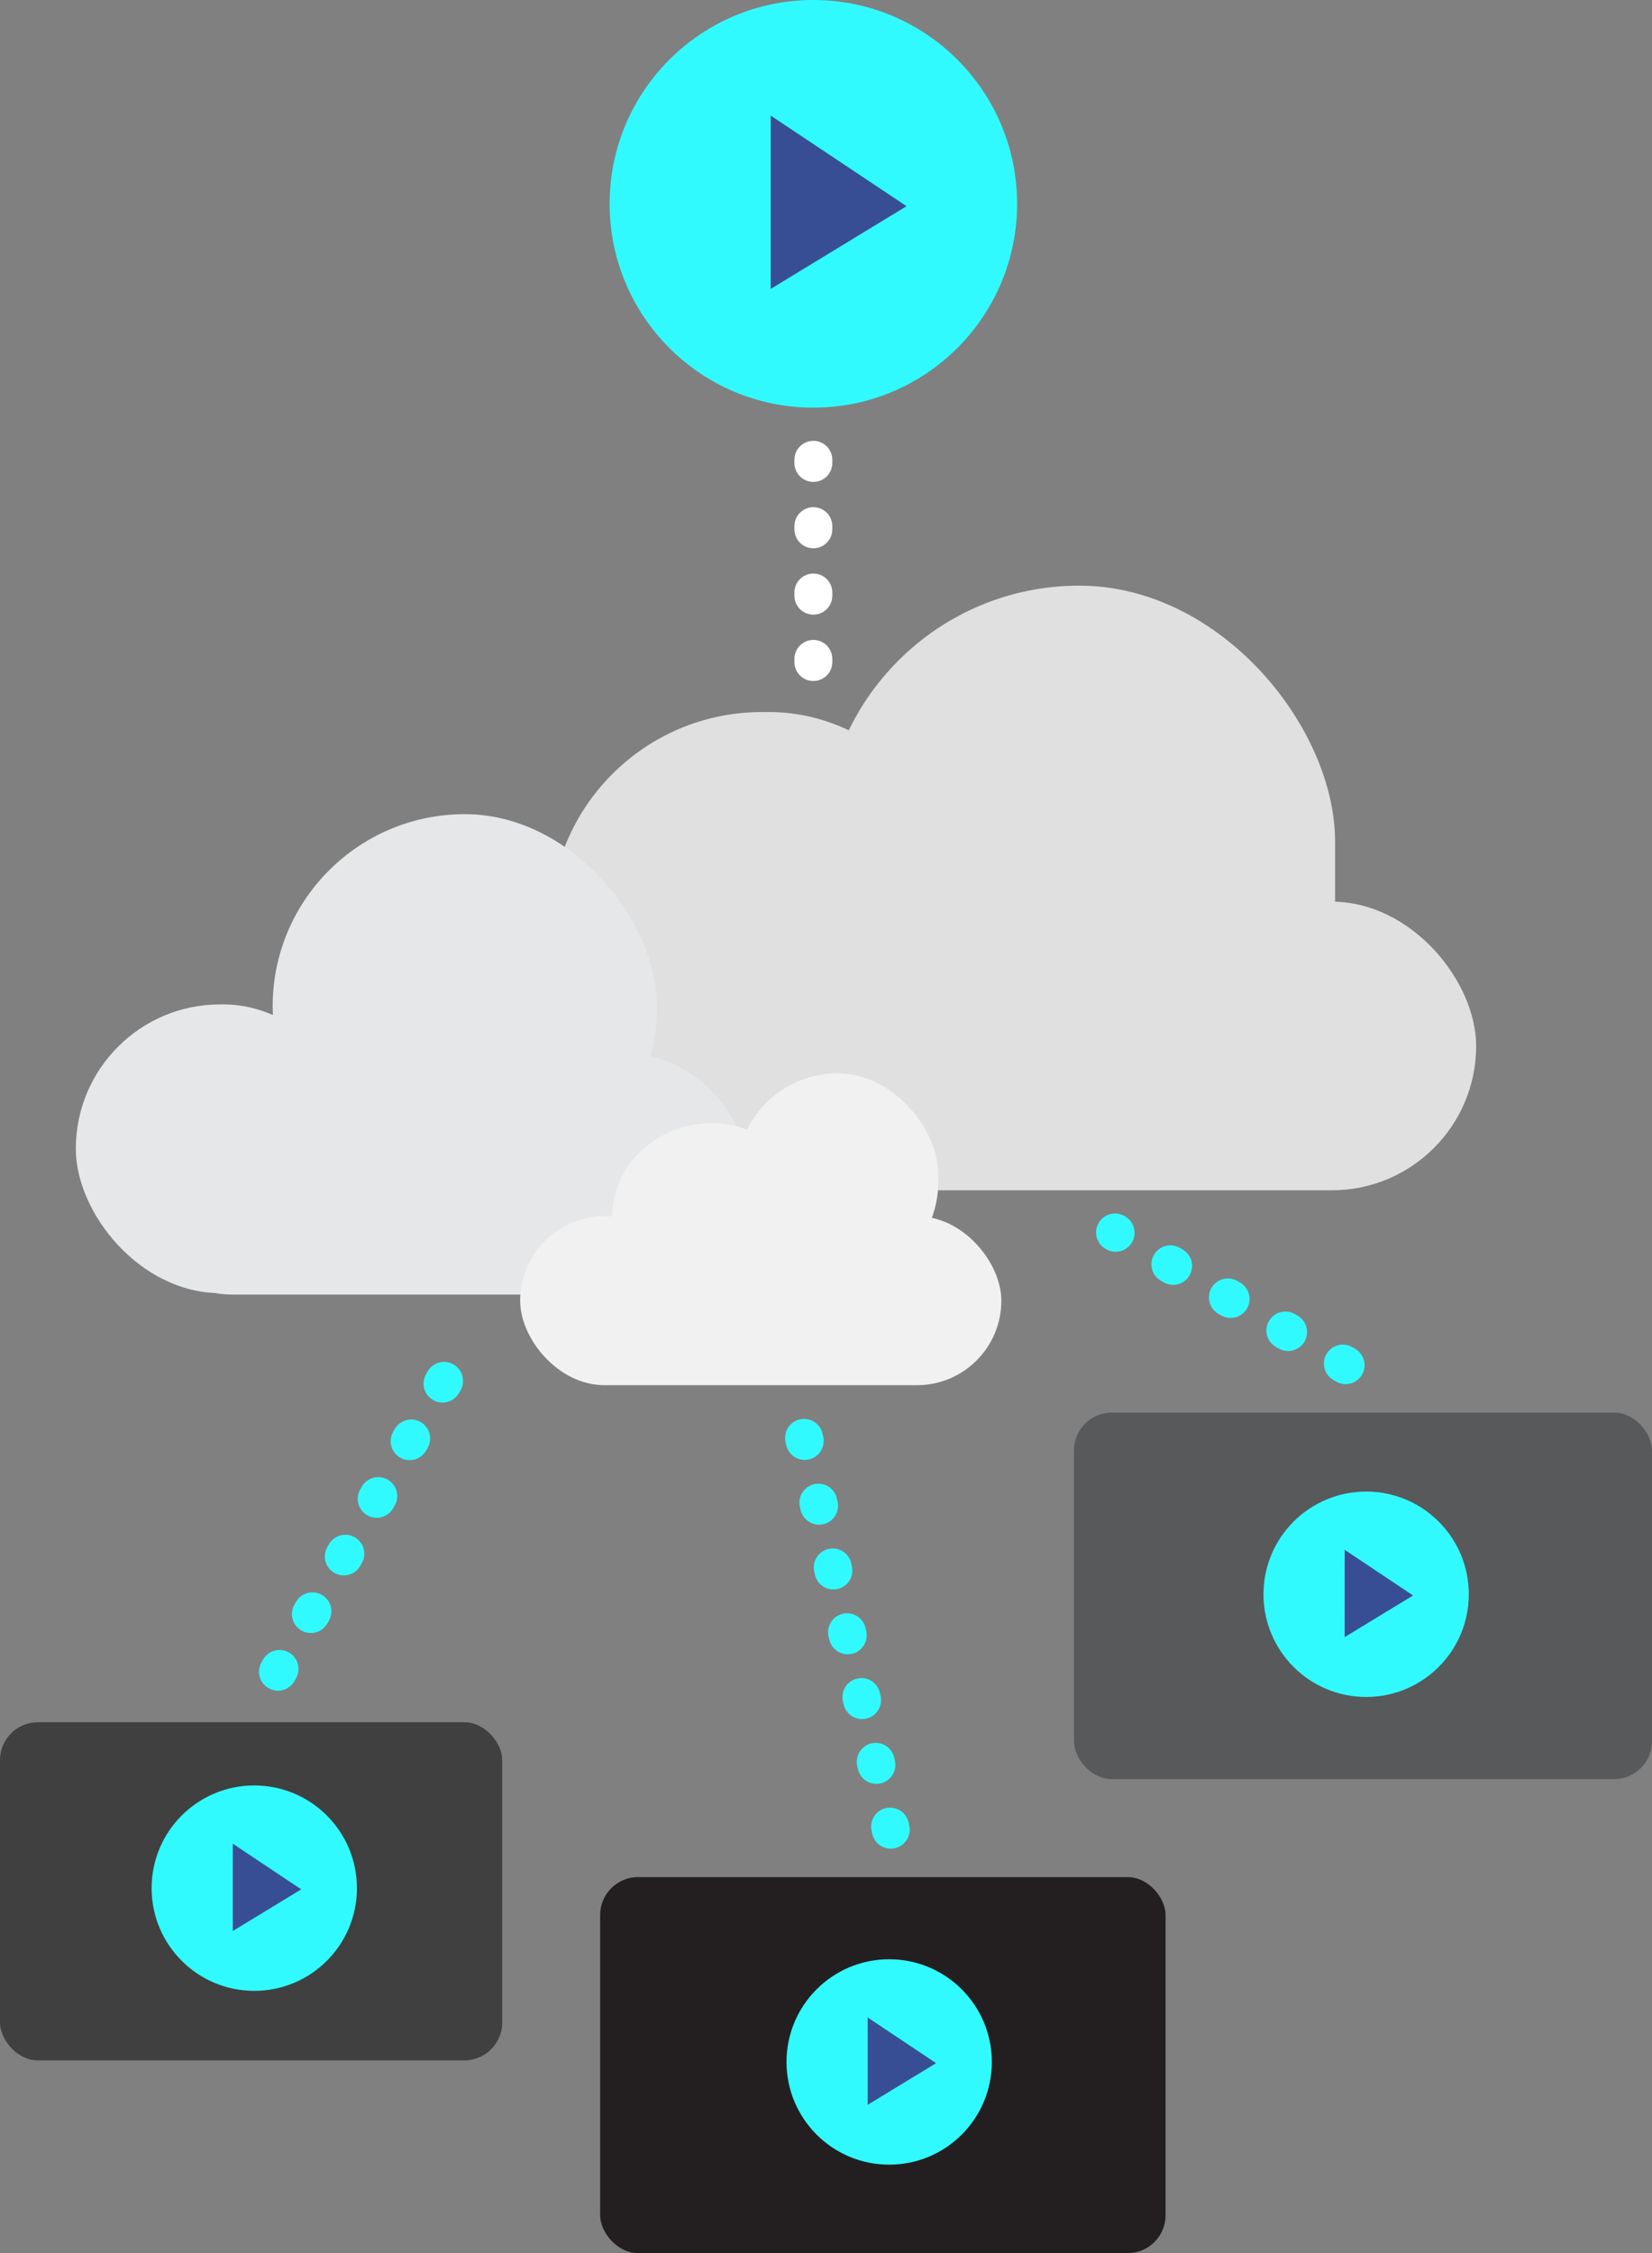 <svg id="Layer_1" data-name="Layer 1" xmlns="http://www.w3.org/2000/svg" viewBox="0 0 523 713"><rect x="0" y="0" width="523" height="713" fill="#808080" stroke="none"/><defs><style>.cls-1{fill:#e0e0e0;}.cls-2{fill:#e6e7e8;}.cls-3{fill:#f1f1f2;}.cls-4{fill:#31faff;}.cls-5{fill:#404041;}.cls-6{fill:#231f20;}.cls-7{fill:#58595b;}.cls-8{fill:#384e94;}.cls-10,.cls-9{fill:none;stroke-linecap:round;stroke-miterlimit:10;stroke-width:12px;stroke-dasharray:1 20;}.cls-9{stroke:#31faff;}.cls-10{stroke:#fff;}</style></defs><title>cloudcomputing</title><g id="_Group_" data-name="&lt;Group&gt;"><rect id="_Rectangle_" data-name="&lt;Rectangle&gt;" class="cls-1" x="132" y="285.33" width="335.33" height="91.33" rx="45.67" ry="45.67"/><rect id="_Rectangle_2" data-name="&lt;Rectangle&gt;" class="cls-1" x="174.22" y="225.33" width="136.45" height="134" rx="67" ry="67"/><rect id="_Rectangle_3" data-name="&lt;Rectangle&gt;" class="cls-2" x="35.59" y="333.61" width="201.74" height="76.06" rx="38.03" ry="38.03"/><rect id="_Rectangle_4" data-name="&lt;Rectangle&gt;" class="cls-2" x="24" y="317.84" width="92.29" height="91.36" rx="45.68" ry="45.68"/><rect id="_Rectangle_5" data-name="&lt;Rectangle&gt;" class="cls-2" x="86.32" y="257.64" width="121.68" height="121.68" rx="60.84" ry="60.84"/><rect id="_Rectangle_6" data-name="&lt;Rectangle&gt;" class="cls-3" x="164.67" y="384.86" width="152.34" height="53.48" rx="26.74" ry="26.74"/><rect id="_Rectangle_7" data-name="&lt;Rectangle&gt;" class="cls-3" x="215.75" y="380.64" width="84.84" height="64.92" rx="32.46" ry="32.46" transform="translate(265.9 -92.34) rotate(35.84)"/><rect id="_Rectangle_8" data-name="&lt;Rectangle&gt;" class="cls-3" x="233.23" y="339.65" width="63.81" height="66.41" rx="31.91" ry="31.91"/><rect id="_Rectangle_9" data-name="&lt;Rectangle&gt;" class="cls-1" x="260.67" y="185.33" width="162" height="180.67" rx="81" ry="81"/></g><circle id="_Path_" data-name="&lt;Path&gt;" class="cls-4" cx="257.5" cy="64.5" r="64.5"/><rect id="_Rectangle_10" data-name="&lt;Rectangle&gt;" class="cls-5" y="545" width="159" height="107" rx="12" ry="12"/><rect id="_Rectangle_11" data-name="&lt;Rectangle&gt;" class="cls-6" x="190" y="594" width="179" height="119" rx="12" ry="12"/><rect id="_Rectangle_12" data-name="&lt;Rectangle&gt;" class="cls-7" x="340" y="447" width="183" height="116" rx="12" ry="12"/><polygon id="_Path_2" data-name="&lt;Path&gt;" class="cls-8" points="244 36.58 244 91.42 287 65.25 244 36.58"/><g id="_Group_2" data-name="&lt;Group&gt;"><circle id="_Path_3" data-name="&lt;Path&gt;" class="cls-4" cx="80.5" cy="597.5" r="32.5"/><polygon id="_Path_4" data-name="&lt;Path&gt;" class="cls-8" points="73.7 583.43 73.7 611.06 95.36 597.88 73.7 583.43"/></g><g id="_Group_3" data-name="&lt;Group&gt;"><circle id="_Path_5" data-name="&lt;Path&gt;" class="cls-4" cx="281.5" cy="652.5" r="32.5"/><polygon id="_Path_6" data-name="&lt;Path&gt;" class="cls-8" points="274.7 638.43 274.7 666.06 296.36 652.88 274.7 638.43"/></g><g id="_Group_4" data-name="&lt;Group&gt;"><circle id="_Path_7" data-name="&lt;Path&gt;" class="cls-4" cx="432.5" cy="504.5" r="32.5"/><polygon id="_Path_8" data-name="&lt;Path&gt;" class="cls-8" points="425.7 490.43 425.7 518.06 447.36 504.88 425.7 490.43"/></g><line id="_Path_9" data-name="&lt;Path&gt;" class="cls-9" x1="88" y1="529" x2="148" y2="424"/><line id="_Path_10" data-name="&lt;Path&gt;" class="cls-9" x1="282" y1="579" x2="253" y2="448"/><line id="_Path_11" data-name="&lt;Path&gt;" class="cls-9" x1="426" y1="432" x2="353" y2="390"/><line id="_Path_12" data-name="&lt;Path&gt;" class="cls-10" x1="257.5" y1="209.5" x2="257.5" y2="135.5"/></svg>